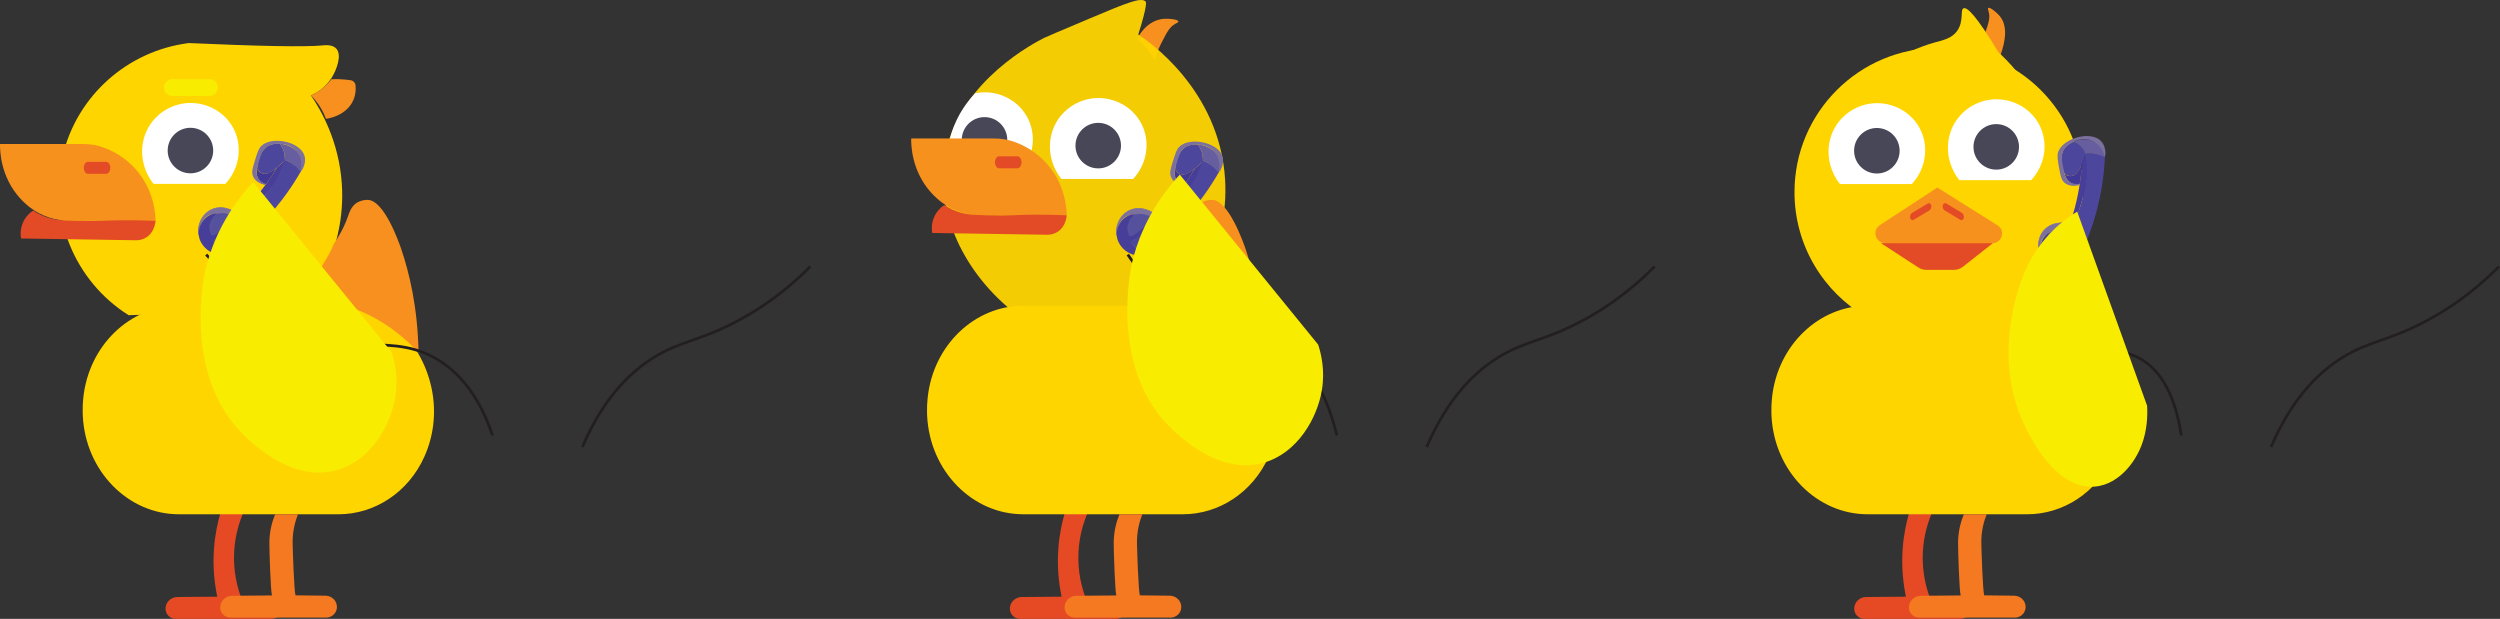 <?xml version="1.0" encoding="UTF-8"?><svg id="a" xmlns="http://www.w3.org/2000/svg" viewBox="0 0 1812.048 448.567"><rect x="0" y="0" width="1812.048" height="448.567" fill="#333333" stroke="none"/><defs><style>.b{fill:#f47920;}.c{fill:#f8ec00;}.d{fill:#f7911e;}.e{fill:#f7901e;}.f{fill:#e54a25;}.g{fill:#fff;}.h,.i{fill:#ffd500;}.j{fill:#665e9e;}.k,.l{fill:#e24b25;}.m{fill:#423996;}.n{fill:#463e98;}.o{fill:#484758;}.p,.q{fill:#4d469d;}.r{stroke-width:.5px;}.r,.s,.t,.q,.u{stroke-miterlimit:10;}.r,.t{fill:#7b709e;stroke:#7b709e;}.s{fill:#56519d;stroke:#56529d;}.q{stroke:#4d479d;}.u{fill:none;stroke:#231f20;stroke-width:2px;}.l{opacity:.62;}.i{opacity:.94;}</style></defs><path class="e" d="M851.891,17.264c1.002-.545,2.266-1.075,2.205-1.715-.134-1.402-6.53-2.244-10.597-1.91-12.879,1.058-18.998,13.946-19.259,14.517,1.971,1.576,4.234,3.65,6.477,6.314,2.851,3.385,4.791,6.678,6.103,9.338,1.57-5.432,3.499-9.772,5.11-12.916,3.89-7.593,5.835-11.389,9.96-13.63Z"/><path class="i" d="M859.091,220.387c7.002-8.918,31.683-42.555,28.892-90.095-3.862-65.797-57.012-101.428-62.963-105.273h0c7.041-21.96,5.481-23.752,5.481-23.752-3.078-3.536-12.629,.27-40.805,12.181-21.118,8.927-31.676,13.39-32.887,14.008-6.426,3.278-59.459,30.331-70.96,81.489-9.13,40.613,10.305,85.789,47.597,116.275l125.646-4.833Z"/><path class="g" d="M769.259,129.676c-9.665-12.181-10.955-28.799-3.347-41.514,6.307-10.54,18.091-17.332,30.87-17.109,12.585,.221,24.995,7.226,30.87,19.34,6.22,12.825,3.727,28.511-6.323,39.282h-52.069Z"/><circle class="o" cx="796.014" cy="105.547" r="16.499"/><path class="g" d="M706.935,67.562c2.415-.479,4.903-.71,7.431-.665,12.584,.221,24.995,7.226,30.87,19.34,6.22,12.825,3.727,28.511-6.323,39.282h-52.069c-.661-6.229-.951-16.61,2.708-28.621,4.52-14.835,12.758-24.585,17.383-29.336Z"/><circle class="o" cx="713.598" cy="101.39" r="16.499"/><path class="d" d="M660.449,100.363c-.066,4.636,.196,23.487,14.513,39.322,2.51,2.776,5.132,5.106,7.732,7.062,8.097,6.089,18.013,9.263,28.144,9.263h62.341c-.064-4.535-.846-22.321-14.72-37.696-7.566-8.385-16.185-12.904-22.837-15.35-4.77-1.754-9.822-2.6-14.903-2.6h-60.27Z"/><path class="k" d="M773.179,156.01c-.109,1.538-.556,4.907-2.864,8.361l-.07,.103c-2.501,3.685-6.786,5.75-11.239,5.681l-83.285-1.289c-.323-1.822-.804-5.973,1.015-10.696,2.169-5.63,6.264-8.588,7.766-9.57,1.207,.82,3.115,2.024,5.591,3.194,7.826,3.697,15.016,4.066,24.858,4.216,9.062,.138,13.593,.207,20.048-.049,8.964-.356,21.907-.597,38.179,.049Z"/><path class="k" d="M724.131,113.313h13.206c1.558,0,2.961,1.668,3.061,3.915,.009,.196,.009,.393,0,.592-.04,.947-.274,1.835-.653,2.566-.555,1.07-1.472,1.619-2.398,1.619h-13.181c-.389,0-.782-.08-1.138-.306-1.174-.748-1.935-2.472-1.859-4.308,.07-1.682,.831-3.164,1.919-3.812,.328-.195,.687-.265,1.042-.265Z"/><g><path class="s" d="M835.365,158.733c-.097-1.991-4.704-3.171-5.177-3.288-1.15-.284-5.228-1.293-8.48,.823-5.743,3.736-4.799,14.536-2.308,15.505,.887,.345,2.75-1.215,6.476-4.337,2.858-2.394,2.544-2.526,5.123-4.626,3.152-2.568,4.417-3.019,4.365-4.077Z"/><path class="r" d="M823.016,184.382c.695,.219,9.749,2.919,16.166-2.588,6.924-5.941,5.926-17.272,1.274-23.441-2.83-3.753-6.792-5.304-8.296-5.872-1.923-.726-6.46-2.44-11.759-.669-5.196,1.736-7.801,5.714-8.533,6.87-3.352,5.29-2.656,10.696-2.425,12.127-.053-.628-.095-1.573,.016-2.707,.398-4.096,2.667-9.597,7.274-11.759,1.562-.733,3.329-.928,6.864-1.317,1.901-.209,3.073-.339,4.542-.197,0,0,4.005,.387,7.325,2.84,5.124,3.785,8.472,13.539,3.514,20.708-3.376,4.882-9.697,7.255-15.962,6.005Z"/><path class="q" d="M871.742,116.85c1.665,.616,3.818,1.597,6.095,3.175,2.291,1.588,3.973,3.271,5.137,4.621-5.65,9.9-13.838,22.094-25.496,34.488-10.049,10.684-20.043,18.716-28.52,24.622-3.287-2.898-6.574-5.796-9.861-8.694,11.881-7.811,20.808-15.304,26.956-20.938,8.491-7.783,12.071-12.379,12.993-13.582,6.896-8.989,10.63-17.706,12.696-23.692Z"/><path class="p" d="M868.057,104.728c.865,1.016,2.198,2.841,3.035,5.459,.848,2.654,.811,4.942,.689,6.278-.962,1.202-2.576,3.052-4.89,4.958-3.426,2.821-7.297,5.991-11.015,4.919-.843-.243-2.559-.965-4.113-3.616,.123-1.709,.417-3.808,1.075-6.138,.58-2.053,1.304-3.796,1.997-5.201,.514-.811,1.188-1.741,2.06-2.699,.843-.926,1.677-1.665,2.414-2.243,.932-.464,2.141-.959,3.6-1.306,2.065-.491,3.863-.505,5.148-.41Z"/><path class="j" d="M868.057,104.728c8.265,.677,14.777,5.555,16.274,11.837,.893,3.746-.217,7.077-1.015,8.88-.96-1.425-2.456-3.311-4.668-5.108-2.584-2.1-5.119-3.244-6.868-3.873,.119-1.314,.141-3.368-.529-5.744-.817-2.901-2.278-4.911-3.195-5.992Z"/><path class="n" d="M871.594,116.696c-.766,2.639-2.058,6.495-4.214,10.885-4.356,8.869-9.555,14.24-19.803,24.593-11.817,11.936-19.916,17.453-22.56,19.205-2.384,1.58-4.436,2.819-5.92,3.684,1.162,1.426,2.625,3.021,4.434,4.631,1.925,1.713,3.792,3.042,5.427,4.063,3.583-2.451,7.166-4.901,10.749-7.352-.631,1.252-2.742,5.045-7.355,7.231-.631,.299-6.098,2.785-12.206,.516-6.051-2.248-11.476-8.697-10.686-16.051,.625-5.82,5.035-11.204,10.248-12.469,1.174-.285,2.209-.317,2.968-.285-.714,.486-4.193,2.963-5.131,7.715-.437,2.214-.111,4.185,.126,5.196,.382,1.633,.573,2.45,1.198,2.804,1.366,.775,3.776-1.05,8.997-5.352,4.284-3.53,6.425-5.295,7.588-6.369,2.743-2.534,7.055-6.523,11.733-11.696,8.993-9.944,15.649-20.194,19.076-25.791,.549-.386,1.116-.819,1.69-1.305,1.533-1.298,2.725-2.641,3.641-3.853Z"/><path class="m" d="M866.03,122.126c-.414,.33-1.004,.788-1.734,1.305-.847,.6-1.815,1.234-2.388,1.56-1.079,.615-3.513,2.002-6.032,1.351-2.499-.646-3.779-2.96-4.113-3.616-.129,.452-1.335,4.939,1.581,8.49,1.674,2.039,3.844,2.717,4.724,2.939,1.465-1.961,2.955-4.073,4.441-6.339,1.277-1.946,2.448-3.848,3.521-5.69Z"/><path class="t" d="M884.031,123.5c1.35-2.574,2.714-6.336,1.562-9.991-3.126-9.921-23.145-13.861-30.406-6.815-1.921,1.864-2.827,4.804-4.638,10.684-1.656,5.377-2.46,8.123-1.236,10.908,1.748,3.977,6.387,5.42,8.163,5.87-1.556-.556-3.887-1.686-5.351-4.015-2.369-3.771-.95-8.276,.712-13.554,1.433-4.548,2.37-7.523,5.377-9.779,3.349-2.513,7.109-2.516,9.049-2.518,1.829-.001,9.137-.007,13.818,5.942,4.401,5.595,3.159,12.237,2.949,13.267Z"/></g><path class="h" d="M218.887,223.635c6.855-8.631,31.986-42.371,28.892-90.095-2.028-31.288-15.233-53.855-22.362-64.329,4.036-1.85,10.451-5.603,14.937-12.794,3.528-5.655,7.695-16.373,3.426-21.149-2.786-3.116-8.115-2.526-9.84-2.358-13.442,1.312-48.006,.474-97.106-1.697-44.344,5.618-80.741,38.003-91.188,80.979-10.826,44.532,8.36,91.596,47.597,116.275l125.646-4.833Z"/><path class="e" d="M240.268,57.408c3.041-.13,6.491-.085,10.259,.295,1.292,.13,2.536,.291,3.729,.474,1.841,.283,3.26,1.785,3.446,3.639,.28,2.789,.167,6.635-1.558,10.654-5.098,11.874-19.262,13.579-19.887,13.644-.868-2.37-2.115-5.174-3.927-8.149-2.303-3.779-4.809-6.666-6.914-8.755,2.191-1.029,4.846-2.511,7.613-4.642,3.224-2.482,5.585-5.061,7.238-7.161Z"/><path class="c" d="M124.84,57.342h26.828c3.22,0,6.06,2.455,6.179,5.673,.008,.215,.006,.432-.008,.65-.07,1.147-.433,2.231-1.025,3.167-1.097,1.732-3.074,2.705-5.124,2.705h-26.778c-.869,0-1.743-.153-2.524-.534-2.253-1.1-3.696-3.447-3.547-5.94,.143-2.394,1.729-4.499,3.988-5.387,.637-.25,1.327-.334,2.011-.334Z"/><path class="g" d="M111.281,133.252c-9.665-12.181-10.955-28.799-3.347-41.514,6.307-10.54,18.091-17.332,30.87-17.109,12.585,.221,24.995,7.226,30.87,19.34,6.22,12.825,3.727,28.511-6.323,39.282h-52.069Z"/><circle class="o" cx="138.035" cy="109.123" r="16.499"/><path class="l" d="M62.88,116.556h13.206c1.558,0,2.961,1.668,3.061,3.915,.009,.196,.009,.393,0,.592-.04,.947-.274,1.835-.653,2.566-.555,1.07-1.472,1.619-2.398,1.619h-13.181c-.389,0-.782-.08-1.138-.306-1.174-.748-1.935-2.472-1.859-4.308,.07-1.682,.831-3.164,1.919-3.812,.328-.195,.687-.265,1.042-.265Z"/><path class="f" d="M159.805,371.666c-2.033,6.945-3.922,15.625-4.678,25.713-1.066,14.209,.485,26.274,2.344,35.109l-28.9,.238c-4.948,.041-9.067,4.236-8.557,9.157,.027,.26,.065,.521,.116,.779l.021,.102c.707,3.425,3.85,5.803,7.348,5.803h69.21c3.929,0,7.363-2.88,7.804-6.784,.005-.041,.009-.081,.013-.122,.026-.264,.042-.523,.046-.778,.085-4.535-3.771-8.175-8.306-8.226l-21.729-.243c-2.392-6.611-5.527-17.899-4.838-32.084,.613-12.605,4.004-22.518,6.666-28.685-5.519,.007-11.039,.014-16.558,.021Z"/><path class="h" d="M129.602,221.611h115.119c23.473,0,45.604,12.764,58.287,34.403,9.039,15.423,13.202,33.746,10.997,51.937-.986,8.139-3.211,15.952-6.489,23.21-11.611,25.713-35.924,41.587-62.109,41.587h-115.757c-36.754,0-67.7-31.198-69.638-71.41-.033-.694-.058-1.389-.075-2.086-.087-3.653,.062-7.272,.432-10.837,3.977-38.248,34.096-66.805,69.233-66.805Z"/><path class="e" d="M215.987,215.961c15.551-18.485,22.365-30.612,25.685-38.403,1.025-2.407,6.737-9.628,10.641-21.013,.868-2.531,2.219-6.915,6.273-9.552,0,0,3.484-2.266,8.075-2.106,12.03,.419,22.805,31.608,24.224,35.809,5.526,16.363,11.904,41.526,12.49,75.029-7.324-8.178-21.86-22.186-44.578-31.278-17.315-6.93-32.787-8.364-42.809-8.485Z"/><g><path class="s" d="M169.955,158.163c-.097-1.991-4.704-3.171-5.177-3.288-1.15-.284-5.228-1.293-8.48,.823-5.743,3.736-4.799,14.536-2.308,15.505,.887,.345,2.75-1.215,6.476-4.337,2.858-2.394,2.544-2.526,5.123-4.626,3.152-2.568,4.417-3.019,4.365-4.077Z"/><path class="r" d="M157.606,183.812c.695,.219,9.749,2.919,16.166-2.588,6.924-5.941,5.926-17.272,1.274-23.441-2.83-3.753-6.792-5.304-8.296-5.872-1.923-.726-6.46-2.44-11.759-.669-5.196,1.736-7.801,5.714-8.533,6.87-3.352,5.29-2.656,10.696-2.425,12.127-.053-.628-.095-1.573,.016-2.707,.398-4.096,2.667-9.597,7.274-11.759,1.562-.733,3.329-.928,6.864-1.317,1.901-.209,3.073-.339,4.542-.197,0,0,4.005,.387,7.325,2.84,5.124,3.785,8.472,13.539,3.514,20.708-3.376,4.882-9.697,7.255-15.962,6.005Z"/><path class="q" d="M206.332,116.28c1.665,.616,3.818,1.597,6.095,3.175,2.291,1.588,3.973,3.271,5.137,4.621-5.65,9.9-13.838,22.094-25.496,34.488-10.049,10.684-20.043,18.716-28.52,24.622-3.287-2.898-6.574-5.796-9.861-8.694,11.881-7.811,20.808-15.304,26.956-20.938,8.491-7.783,12.071-12.379,12.993-13.582,6.896-8.989,10.63-17.706,12.696-23.692Z"/><path class="p" d="M202.647,104.158c.865,1.016,2.198,2.841,3.035,5.459,.848,2.654,.811,4.942,.689,6.278-.962,1.202-2.576,3.052-4.89,4.958-3.426,2.821-7.297,5.991-11.015,4.919-.843-.243-2.559-.965-4.113-3.616,.123-1.709,.417-3.808,1.075-6.138,.58-2.053,1.304-3.796,1.997-5.201,.514-.811,1.188-1.741,2.06-2.699,.843-.926,1.677-1.665,2.414-2.243,.932-.464,2.141-.959,3.6-1.306,2.065-.491,3.863-.505,5.148-.41Z"/><path class="j" d="M202.647,104.158c8.265,.677,14.777,5.555,16.274,11.837,.893,3.746-.217,7.077-1.015,8.88-.96-1.425-2.456-3.311-4.668-5.108-2.584-2.1-5.119-3.244-6.868-3.873,.119-1.314,.141-3.368-.529-5.744-.817-2.901-2.278-4.911-3.195-5.992Z"/><path class="n" d="M206.183,116.126c-.766,2.639-2.058,6.495-4.214,10.885-4.356,8.869-9.555,14.24-19.803,24.593-11.817,11.936-19.916,17.453-22.56,19.205-2.384,1.58-4.436,2.819-5.92,3.684,1.162,1.426,2.625,3.021,4.434,4.631,1.925,1.713,3.792,3.042,5.427,4.063,3.583-2.451,7.166-4.901,10.749-7.352-.631,1.252-2.742,5.045-7.355,7.231-.631,.299-6.098,2.785-12.206,.516-6.051-2.248-11.476-8.697-10.686-16.051,.625-5.82,5.035-11.204,10.248-12.469,1.174-.285,2.209-.317,2.968-.285-.714,.486-4.193,2.963-5.131,7.715-.437,2.214-.111,4.185,.126,5.196,.382,1.633,.573,2.45,1.198,2.804,1.366,.775,3.776-1.05,8.997-5.352,4.284-3.53,6.425-5.295,7.588-6.369,2.743-2.534,7.055-6.523,11.733-11.696,8.993-9.944,15.649-20.194,19.076-25.791,.549-.386,1.116-.819,1.69-1.305,1.533-1.298,2.725-2.641,3.641-3.853Z"/><path class="m" d="M200.62,121.556c-.414,.33-1.004,.788-1.734,1.305-.847,.6-1.815,1.234-2.388,1.56-1.079,.615-3.513,2.002-6.032,1.351-2.499-.646-3.779-2.96-4.113-3.616-.129,.452-1.335,4.939,1.581,8.49,1.674,2.039,3.844,2.717,4.724,2.939,1.465-1.961,2.955-4.073,4.441-6.339,1.277-1.946,2.448-3.848,3.521-5.69Z"/><path class="t" d="M218.621,122.93c1.35-2.574,2.714-6.336,1.562-9.991-3.126-9.921-23.145-13.861-30.406-6.815-1.921,1.864-2.827,4.804-4.638,10.684-1.656,5.377-2.46,8.123-1.236,10.908,1.748,3.977,6.387,5.42,8.163,5.87-1.556-.556-3.887-1.686-5.351-4.015-2.369-3.771-.95-8.276,.712-13.554,1.433-4.548,2.37-7.523,5.377-9.779,3.349-2.513,7.109-2.516,9.049-2.518,1.829-.001,9.137-.007,13.818,5.942,4.401,5.595,3.159,12.237,2.949,13.267Z"/></g><path class="b" d="M199.444,372.77c-1.855,4.442-4.179,11.632-4.202,20.679-.015,5.688,.885,34.508,1.868,38.142l-28.9,.238c-4.948,.041-9.066,4.236-8.557,9.157,.027,.261,.065,.521,.116,.779,.007,.034,.013,.068,.02,.102,.706,3.425,3.85,5.803,7.348,5.803h69.21c3.929,0,7.363-2.88,7.804-6.784,.005-.04,.009-.081,.013-.122,.026-.264,.042-.523,.046-.778,.085-4.535-3.771-8.175-8.306-8.226-7.243-.081-14.486-.162-21.729-.243-1.021-3.56-1.965-32.232-2.066-37.739-.168-9.174,2.082-16.509,3.894-21.03l-16.558,.021Z"/><path class="u" d="M422.093,323.965c16.011-37.403,36.492-55.449,52.01-65.006,18.965-11.68,32.15-11.684,58.098-25.082,25.939-13.393,44.121-29.58,55.136-40.742"/><path class="u" d="M149.436,184.528c45.263,49.4,83.735,62.705,111.768,64.854,16.441,1.261,34.573-.911,54.385,10.308,23.241,13.161,35.031,36.953,41.436,55.928"/><path class="c" d="M183.457,131.892c-10.175,10.997-26.841,32.147-34.387,62.962-.802,3.277-17.948,78.13,29.399,122.148,7.25,6.74,35.171,32.698,66.127,23.638,24.014-7.029,38.456-31.795,41.883-52.707,2.334-14.244-.534-26.135-2.721-32.821-33.434-41.073-66.867-82.147-100.301-123.22Z"/><path class="d" d="M.006,104.35c-.066,4.636,.196,23.487,14.513,39.322,2.51,2.776,5.132,5.106,7.732,7.062,8.097,6.089,18.013,9.263,28.144,9.263h62.341c-.064-4.535-.846-22.321-14.72-37.696-7.566-8.385-16.185-12.904-22.837-15.35-4.77-1.754-9.822-2.6-14.903-2.6H.006Z"/><path class="k" d="M112.736,159.997c-.109,1.538-.556,4.907-2.864,8.361l-.07,.103c-2.501,3.685-6.786,5.75-11.239,5.681l-83.285-1.289c-.323-1.822-.804-5.973,1.015-10.696,2.169-5.63,6.264-8.588,7.766-9.57,1.207,.82,3.115,2.024,5.591,3.194,7.826,3.697,15.016,4.066,24.858,4.216,9.062,.138,13.593,.207,20.048-.049,8.964-.356,21.907-.597,38.179,.049Z"/><path class="k" d="M63.688,117.301h13.206c1.558,0,2.961,1.668,3.061,3.915,.009,.196,.009,.393,0,.592-.04,.947-.274,1.835-.653,2.566-.555,1.07-1.472,1.619-2.398,1.619h-13.181c-.389,0-.782-.08-1.138-.306-1.174-.748-1.935-2.472-1.859-4.308,.07-1.682,.831-3.164,1.919-3.812,.328-.195,.687-.265,1.042-.265Z"/><path class="f" d="M771.805,371.666c-2.033,6.945-3.922,15.625-4.678,25.713-1.066,14.209,.485,26.274,2.344,35.109l-28.9,.238c-4.948,.041-9.067,4.236-8.557,9.157,.027,.26,.065,.521,.116,.779l.021,.102c.707,3.425,3.85,5.803,7.348,5.803h69.21c3.929,0,7.363-2.88,7.804-6.784,.005-.041,.009-.081,.013-.122,.026-.264,.042-.523,.046-.778,.085-4.535-3.771-8.175-8.306-8.226l-21.729-.243c-2.392-6.611-5.527-17.899-4.838-32.084,.613-12.605,4.004-22.518,6.666-28.685-5.519,.007-11.039,.014-16.558,.021Z"/><path class="h" d="M741.602,221.611h115.119c23.473,0,45.604,12.764,58.287,34.403,9.039,15.423,13.202,33.746,10.997,51.937-.986,8.139-3.211,15.952-6.489,23.21-11.611,25.713-35.924,41.587-62.109,41.587h-115.757c-36.754,0-67.7-31.198-69.638-71.41-.033-.694-.058-1.389-.075-2.086-.087-3.653,.062-7.272,.432-10.837,3.977-38.248,34.096-66.805,69.233-66.805Z"/><path class="e" d="M827.987,215.961c15.551-18.485,22.365-30.612,25.685-38.403,1.025-2.407,6.737-9.628,10.641-21.013,.868-2.531,2.219-6.915,6.273-9.552,0,0,3.484-2.266,8.075-2.106,12.03,.419,22.805,31.608,24.224,35.809,5.526,16.363,11.904,41.526,12.49,75.029-7.324-8.178-21.86-22.186-44.578-31.278-17.315-6.93-32.787-8.364-42.809-8.485Z"/><path class="b" d="M811.444,372.77c-1.855,4.442-4.179,11.632-4.202,20.679-.015,5.688,.885,34.508,1.868,38.142l-28.9,.238c-4.948,.041-9.066,4.236-8.557,9.157,.027,.261,.065,.521,.116,.779,.007,.034,.013,.068,.02,.102,.706,3.425,3.85,5.803,7.348,5.803h69.21c3.929,0,7.363-2.88,7.804-6.784,.005-.04,.009-.081,.013-.122,.026-.264,.042-.523,.046-.778,.085-4.535-3.771-8.175-8.306-8.226-7.243-.081-14.486-.162-21.729-.243-1.021-3.56-1.965-32.232-2.066-37.739-.168-9.174,2.082-16.509,3.894-21.03l-16.558,.021Z"/><path class="u" d="M1034.093,323.965c16.011-37.403,36.492-55.449,52.01-65.006,18.965-11.68,32.15-11.684,58.098-25.082,25.939-13.393,44.121-29.58,55.136-40.742"/><path class="u" d="M817.446,184.528c33.05,49.4,61.142,62.705,81.611,64.854,12.005,1.261,25.245-.911,39.711,10.308,16.97,13.161,25.579,36.953,30.256,55.928"/><path class="c" d="M855.13,126.555c-10.175,10.997-26.841,32.147-34.387,62.962-.802,3.277-17.948,78.13,29.399,122.148,7.25,6.74,35.171,32.698,66.127,23.638,24.014-7.029,38.456-31.795,41.883-52.707,2.334-14.244-.534-26.135-2.721-32.821-33.434-41.073-66.867-82.147-100.301-123.22Z"/><path class="f" d="M1383.805,371.666c-2.033,6.945-3.922,15.625-4.678,25.713-1.066,14.209,.485,26.274,2.344,35.109l-28.9,.238c-4.948,.041-9.067,4.236-8.557,9.157,.027,.26,.065,.521,.116,.779l.021,.102c.707,3.425,3.85,5.803,7.348,5.803h69.21c3.929,0,7.363-2.88,7.804-6.784,.005-.041,.009-.081,.013-.122,.026-.264,.042-.523,.046-.778,.085-4.535-3.771-8.175-8.306-8.226l-21.729-.243c-2.392-6.611-5.527-17.899-4.838-32.084,.613-12.605,4.004-22.518,6.666-28.685-5.519,.007-11.039,.014-16.558,.021Z"/><path class="h" d="M1353.602,221.611h115.119c23.473,0,45.604,12.764,58.287,34.403,9.039,15.423,13.202,33.746,10.997,51.937-.986,8.139-3.211,15.952-6.489,23.21-11.611,25.713-35.924,41.587-62.109,41.587h-115.757c-36.754,0-67.7-31.198-69.638-71.41-.033-.694-.058-1.389-.075-2.086-.087-3.653,.062-7.272,.432-10.837,3.977-38.248,34.096-66.805,69.233-66.805Z"/><path class="e" d="M1439.987,215.961c15.551-18.485,22.365-30.612,25.685-38.403,1.025-2.407,6.737-9.628,10.641-21.013,.868-2.531,2.219-6.915,6.273-9.552,0,0,3.484-2.266,8.075-2.106,12.03,.419,22.805,31.608,24.224,35.809,5.526,16.363,11.904,41.526,12.49,75.029-7.324-8.178-21.86-22.186-44.578-31.278-17.315-6.93-32.787-8.364-42.809-8.485Z"/><path class="b" d="M1423.444,372.77c-1.855,4.442-4.179,11.632-4.202,20.679-.015,5.688,.885,34.508,1.868,38.142l-28.9,.238c-4.948,.041-9.066,4.236-8.557,9.157,.027,.261,.065,.521,.116,.779,.007,.034,.013,.068,.02,.102,.706,3.425,3.85,5.803,7.348,5.803h69.21c3.929,0,7.363-2.88,7.804-6.784,.005-.04,.009-.081,.013-.122,.026-.264,.042-.523,.046-.778,.085-4.535-3.771-8.175-8.306-8.226-7.243-.081-14.486-.162-21.729-.243-1.021-3.56-1.965-32.232-2.066-37.739-.168-9.174,2.082-16.509,3.894-21.03l-16.558,.021Z"/><path class="u" d="M1646.093,323.965c16.011-37.403,36.492-55.449,52.01-65.006,18.965-11.68,32.15-11.684,58.098-25.082,25.939-13.393,44.121-29.58,55.136-40.742"/><g><path class="e" d="M1441.44,8.511c-.301-1.089-.792-2.357-.292-2.745,1.123-.87,6.36,3.38,8.682,6.333,7.183,9.139,1.349,24.827-.363,29.078-.741-1.701-2.568-5.254-5.754-5.809-.721-.126-1.308,.044-3.322,.299-2.958,.375-5.513,.99-7.585,1.619,2.811-4.799,4.592-9.119,5.735-12.402,2.76-7.928,4.14-11.892,2.9-16.374Z"/><path class="h" d="M1482.89,84.685c-12.535-26.346-29.718-42.552-34.33-46.763-16.164-26.737-22.779-33.015-25.344-31.899-2.638,1.147,.497,9.466-4.807,16.605-3.879,5.221-9.763,6.435-16.605,8.302-10.757,2.935-20.758,8.239-31.462,11.361"/><path class="h" d="M1464.594,225.427c27.342-18.866,45.262-50.412,45.262-86.144,0-57.761-46.825-104.586-104.586-104.586s-104.586,46.825-104.586,104.586c0,38.721,21.043,72.528,52.316,90.608l111.595-4.463Z"/></g><g><path class="g" d="M1420.16,130.586c-9.665-12.181-10.955-28.799-3.347-41.514,6.307-10.54,18.091-17.332,30.87-17.109,12.585,.221,24.995,7.226,30.87,19.34,6.22,12.825,3.727,28.511-6.323,39.282h-52.069Z"/><circle class="o" cx="1446.914" cy="106.457" r="16.499"/></g><g><path class="g" d="M1333.634,133.394c-9.665-12.181-10.955-28.799-3.347-41.514,6.307-10.54,18.091-17.332,30.87-17.109,12.585,.221,24.995,7.226,30.87,19.34,6.22,12.825,3.727,28.511-6.323,39.282h-52.069Z"/><circle class="o" cx="1360.388" cy="109.265" r="16.499"/></g><path class="d" d="M1366.518,176.232h77.668c6.994,0,9.63-9.152,3.707-12.872l-43.675-27.431-41.604,27.196c-5.936,3.881-3.189,13.106,3.904,13.106Z"/><path class="k" d="M1363.352,176.232h81.128l-21.775,17.156c-1.805,1.422-4.036,2.196-6.335,2.196h-20.152c-2.02,0-3.996-.586-5.69-1.687l-27.177-17.665Z"/><path class="k" d="M1410.968,147.663l10.947,6.564c.955,.572,1.668,1.947,1.553,3.278-.012,.143-.033,.284-.062,.423-.027,.127-.06,.249-.099,.365-.414,1.223-1.543,1.579-2.539,.98-3.742-2.253-7.484-4.506-11.225-6.758-.603-.363-1.139-1.037-1.358-1.887-.181-.702-.183-1.437,.019-2.045,.422-1.273,1.654-1.746,2.764-.92Z"/><path class="k" d="M1387.363,159.146l10.947-6.564c.955-.572,1.668-1.947,1.553-3.278-.012-.143-.033-.284-.062-.423-.027-.127-.06-.249-.099-.365-.414-1.223-1.543-1.579-2.539-.98-3.742,2.253-7.484,4.506-11.225,6.758-.603,.363-1.139,1.037-1.358,1.887-.181,.702-.183,1.437,.019,2.045,.422,1.273,1.654,1.746,2.764,.92Z"/><g><path class="s" d="M1498.496,165.708c-.999-1.725-5.634-.661-6.108-.548-1.153,.275-5.238,1.248-7.159,4.619-3.391,5.953,2.4,15.118,5.058,14.838,.946-.1,1.886-2.341,3.767-6.823,1.443-3.438,1.103-3.411,2.432-6.46,1.624-3.727,2.541-4.708,2.009-5.625Z"/><path class="r" d="M1499.281,194.164c.718-.124,10.002-1.876,13.18-9.712,3.429-8.455-2.653-18.066-9.615-21.416-4.235-2.038-8.468-1.6-10.065-1.415-2.042,.236-6.86,.794-10.757,4.797-3.822,3.925-4.312,8.655-4.433,10.017-.553,6.238,2.544,10.723,3.405,11.889-.335-.534-.805-1.355-1.227-2.413-1.524-3.822-2.03-9.752,1.073-13.785,1.052-1.368,2.534-2.351,5.496-4.318,1.594-1.058,2.576-1.71,3.946-2.257,0,0,3.737-1.492,7.812-.835,6.289,1.014,13.736,8.148,12.617,16.792-.762,5.886-5.292,10.894-11.432,12.655Z"/><path class="q" d="M1511.621,111.808c1.762-.216,4.126-.331,6.872,.027,2.764,.361,5.03,1.086,6.684,1.751-.482,11.388-2.168,25.979-6.846,42.34-4.032,14.102-9.231,25.823-14.057,34.958-4.25-1.068-8.499-2.137-12.749-3.205,6.977-12.389,11.476-23.141,14.356-30.967,3.978-10.81,5.051-16.536,5.32-18.028,2.007-11.15,1.328-20.609,.42-26.876Z"/><path class="p" d="M1502.788,102.725c1.235,.507,3.256,1.517,5.2,3.46,1.971,1.969,2.986,4.021,3.491,5.263-.303,1.51-.89,3.893-2.073,6.648-1.751,4.078-3.738,8.669-7.533,9.422-.861,.171-2.717,.316-5.313-1.327-.675-1.575-1.375-3.575-1.859-5.948-.426-2.09-.581-3.971-.61-5.538,.086-.956,.258-2.092,.593-3.344,.324-1.21,.727-2.248,1.117-3.1,.616-.84,1.463-1.834,2.601-2.811,1.61-1.383,3.202-2.22,4.387-2.724Z"/><path class="j" d="M1502.788,102.725c7.655-3.188,15.679-1.839,19.89,3.058,2.511,2.92,3.052,6.388,3.17,8.357-1.506-.826-3.701-1.816-6.49-2.399-3.259-.681-6.036-.536-7.879-.293-.497-1.222-1.419-3.057-3.104-4.863-2.056-2.204-4.276-3.32-5.587-3.86Z"/><path class="n" d="M1511.418,111.74c.529,2.697,1.149,6.715,1.246,11.605,.195,9.879-1.962,17.036-6.323,30.935-5.029,16.026-9.697,24.641-11.244,27.411-1.394,2.497-2.65,4.539-3.572,5.988,1.687,.734,3.718,1.481,6.064,2.082,2.496,.64,4.765,.965,6.686,1.123,2.061-3.821,4.121-7.641,6.182-11.462,.014,1.402-.124,5.74-3.221,9.799-.423,.555-4.143,5.271-10.611,6.055-6.408,.777-14.186-2.467-16.856-9.365-2.113-5.459-.662-12.266,3.39-15.78,.913-.791,1.817-1.295,2.507-1.615-.412,.76-2.368,4.555-1.022,9.209,.627,2.168,1.82,3.77,2.494,4.56,1.088,1.276,1.632,1.915,2.351,1.943,1.569,.062,2.875-2.665,5.542-8.881,2.188-5.101,3.283-7.651,3.824-9.139,1.276-3.509,3.279-9.032,5.065-15.774,3.432-12.961,4.648-25.121,5.128-31.666,.311-.595,.616-1.24,.903-1.935,.767-1.857,1.211-3.596,1.469-5.094Z"/><path class="m" d="M1508.963,119.116c-.216,.483-.532,1.16-.943,1.954-.477,.921-1.048,1.929-1.407,2.481-.677,1.041-2.204,3.39-4.741,3.966-2.517,.572-4.716-.898-5.313-1.327,.092,.461,1.078,5.002,5.297,6.82,2.423,1.044,4.662,.652,5.546,.446,.403-2.415,.758-4.975,1.04-7.67,.242-2.315,.411-4.542,.521-6.671Z"/><path class="t" d="M1525.591,112.083c.02-2.906-.493-6.875-3.193-9.595-7.327-7.383-26.924-1.706-30.147,7.884-.853,2.537-.309,5.565,.777,11.622,.993,5.538,1.538,8.347,3.903,10.26,3.376,2.733,8.161,1.888,9.946,1.474-1.638,.22-4.228,.284-6.596-1.115-3.835-2.265-4.639-6.919-5.581-12.372-.812-4.698-1.343-7.772,.295-11.156,1.824-3.769,5.164-5.496,6.887-6.386,1.625-.84,8.117-4.195,15.004-1.054,6.477,2.954,8.419,9.427,8.704,10.438Z"/></g><path class="u" d="M1479.768,185.912c5.221,41.597,19.284,57.073,31.289,63.471,14.122,7.526,25.219,2.397,39.711,10.308,20.064,10.953,27.284,36.338,30.256,55.928"/><path class="c" d="M1505.596,153.383c-9.501,5.659-25.645,17.589-36.897,41.008-1.196,2.49-27.659,59.804-1.114,114.221,4.064,8.332,19.718,40.423,44.096,43.902,18.911,2.699,34.095-13.102,40.489-29.605,4.355-11.241,4.459-22.363,4.096-28.823-16.89-46.901-33.78-93.802-50.671-140.703Z"/></svg>